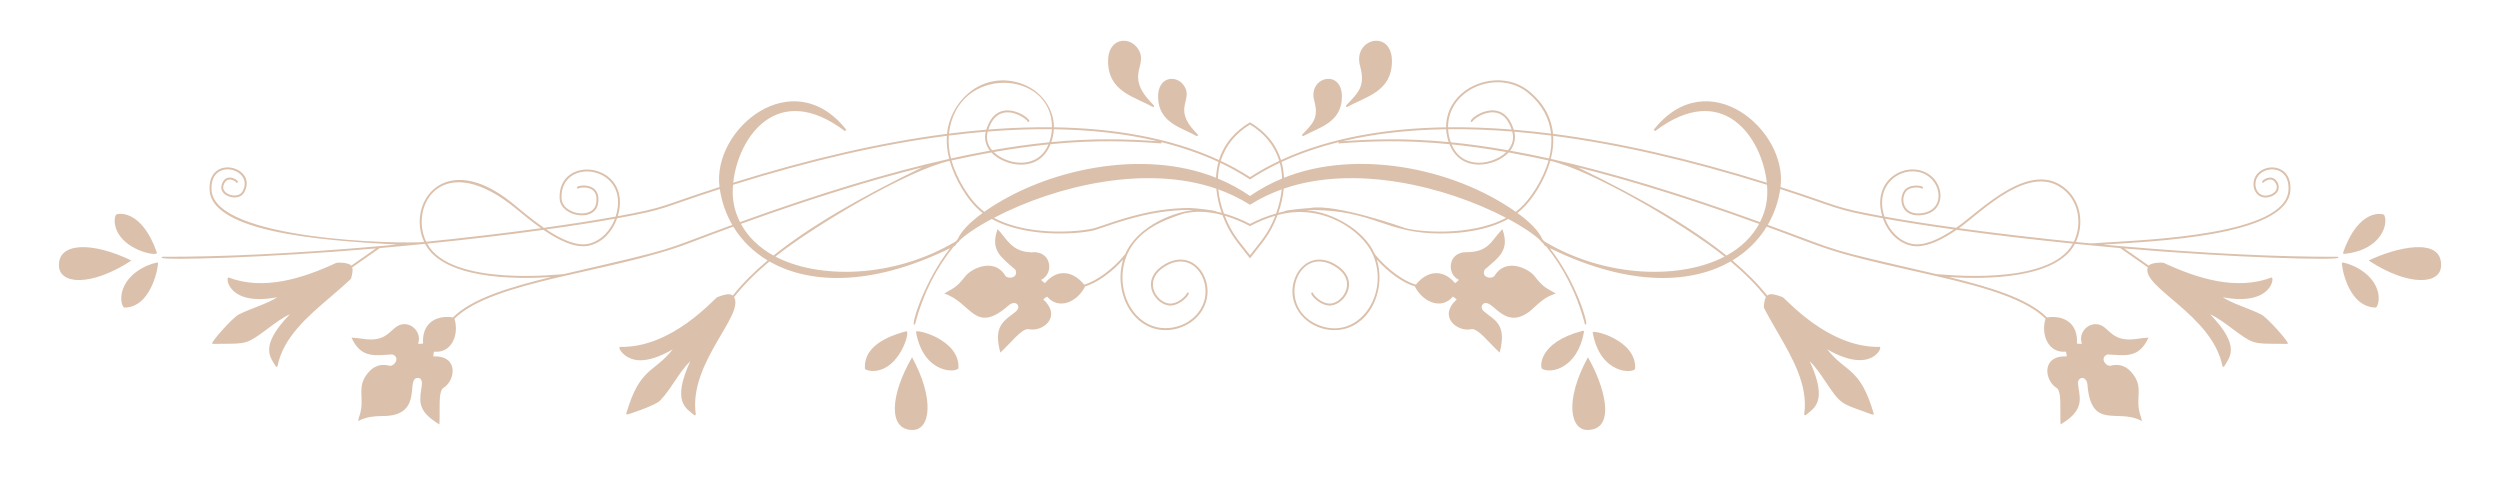 <svg width="250" height="48" viewBox="0 0 250 48" fill="none" xmlns="http://www.w3.org/2000/svg">
<path d="M130.356 13.596C131.856 12.748 134.157 12.289 134.191 9.703C134.229 6.832 130.757 7.667 131.428 10.085C131.921 11.86 131.21 12.401 130.237 13.445C130.204 13.48 130.202 13.534 130.231 13.571C130.262 13.609 130.315 13.619 130.356 13.596Z" fill="#DBC0AB"/>
<path d="M119.645 13.596C119.688 13.619 119.74 13.609 119.77 13.571C119.843 13.478 119.727 13.404 119.529 13.195C117.188 10.729 119.47 9.973 118.333 8.477C117.572 7.476 115.783 7.657 115.81 9.702C115.844 12.291 118.151 12.751 119.645 13.596Z" fill="#DBC0AB"/>
<path d="M134.738 10.691C136.559 9.664 139.155 9.185 139.194 6.175C139.238 2.86 135.236 3.826 136.01 6.615C136.586 8.688 135.757 9.32 134.62 10.539C134.587 10.574 134.585 10.628 134.614 10.666C134.643 10.703 134.696 10.714 134.738 10.691Z" fill="#DBC0AB"/>
<path d="M115.263 10.691C115.305 10.714 115.358 10.703 115.387 10.666C115.46 10.573 115.349 10.504 115.108 10.25C112.365 7.362 115.037 6.5 113.714 4.759C112.838 3.607 110.776 3.806 110.807 6.175C110.846 9.185 113.441 9.663 115.263 10.691Z" fill="#DBC0AB"/>
<path d="M233.745 25.677C227.77 25.701 220.178 25.325 212.099 24.619L212.067 24.597L212.054 24.616C211.474 24.565 210.891 24.513 210.306 24.459C215.174 24.143 228.766 23.662 229.041 19.024C229.203 16.283 226.291 16.248 225.535 17.668C224.968 18.733 225.742 20.213 227.172 19.62C228.384 19.117 227.804 17.812 227.092 17.757C226.622 17.723 226.023 18.145 226.257 18.267C226.304 18.291 226.362 18.271 226.388 18.226C226.429 18.156 226.78 17.913 227.106 17.954C227.586 18.015 228.116 19.018 227.098 19.44C225.811 19.974 225.241 18.634 225.707 17.76C226.369 16.517 228.997 16.486 228.847 19.013C228.581 23.499 214.818 23.972 210.112 24.277C208.878 24.357 209.36 24.374 207.588 24.197C208.404 22.442 208.09 20.301 206.735 19.022C203.161 15.648 198.007 21.133 195.616 22.782C192.893 22.406 190.458 22.024 188.439 21.659C187.273 18.021 190.822 16.195 192.827 17.622C194.249 18.633 194.399 21.155 192.002 21.337C190.07 21.484 190.02 19.431 190.831 18.942C191.329 18.641 192.062 18.765 192.158 18.842C192.2 18.876 192.261 18.869 192.294 18.828C192.492 18.584 191.375 18.387 190.731 18.776C189.758 19.363 189.857 21.694 192.017 21.531C194.569 21.337 194.528 18.593 192.94 17.464C190.816 15.953 187.101 17.84 188.223 21.62C183.227 20.706 184.168 20.677 178.052 18.707C178.799 12.989 170.744 6.161 165.373 12.976L165.508 13.113C172.241 8.009 176.187 13.694 176.682 18.271C168.959 15.854 161.817 14.222 155.301 13.384C155.145 11.734 154.354 10.311 152.94 9.144C149.856 6.599 144.589 8.689 144.609 12.731C138.996 12.815 133.148 13.667 128.1 16.007C127.596 14.368 126.487 13.103 125.001 12.232C123.543 13.086 122.413 14.342 121.901 16.007C116.852 13.666 111.002 12.815 105.392 12.731C105.402 10.671 103.863 8.65 101.386 8.151C97.803 7.429 94.989 10.322 94.7 13.384C88.186 14.222 81.044 15.854 73.322 18.271C73.82 13.663 77.78 8.022 84.495 13.113L84.63 12.975C79.299 6.211 71.191 12.883 71.951 18.706C65.817 20.682 66.781 20.704 61.78 21.62C63.368 16.266 55.77 15.313 55.961 19.843C56.038 21.675 59.434 22.251 59.793 20.419C60.206 18.312 58.053 18.424 57.722 18.691C57.622 18.771 57.744 18.923 57.844 18.842C57.994 18.721 59.988 18.416 59.602 20.382C59.291 21.967 56.223 21.453 56.155 19.835C55.976 15.557 63.203 16.541 61.563 21.659C59.544 22.024 57.109 22.406 54.387 22.782C53.105 21.898 51.925 20.866 51.157 20.25C44.442 14.867 40.608 20.31 42.414 24.196C40.113 24.427 21.453 24.035 21.155 19.013C20.954 15.638 25.521 16.878 24.244 19.155C23.797 19.952 22.098 19.439 22.344 18.568C22.648 17.492 23.555 18.126 23.614 18.226C23.678 18.337 23.838 18.25 23.79 18.143C23.683 17.91 22.519 17.234 22.158 18.515C21.845 19.622 23.861 20.236 24.414 19.25C25.866 16.662 20.741 15.318 20.961 19.024C21.237 23.677 34.883 24.147 39.696 24.458C39.112 24.512 38.531 24.564 37.951 24.615L37.939 24.597L37.908 24.619C29.826 25.325 22.233 25.701 16.257 25.676C16.203 25.676 16.16 25.72 16.159 25.773C16.158 26.052 26.651 25.787 37.589 24.842L35.126 26.565C34.846 26.231 33.736 26.238 33.643 26.281C30.222 27.873 26.355 29.068 22.86 27.754C22.53 27.63 22.732 30.672 27.729 29.724C26.661 30.41 25.142 30.814 23.877 31.449C23.257 31.76 21.127 34.184 21.216 34.345C21.254 34.415 21.203 34.384 22.189 34.38C24.702 34.368 24.704 34.408 26.835 32.818C27.53 32.3 28.245 31.767 28.995 31.422C25.848 34.671 27.066 35.745 27.575 36.633C27.62 36.709 27.737 36.691 27.754 36.603C28.325 33.739 30.714 31.695 33.024 29.718C33.116 29.639 35.079 27.964 35.111 27.846C35.245 27.334 35.306 26.982 35.222 26.735L37.977 24.808C39.472 24.678 40.984 24.536 42.506 24.383C44.3 27.837 51.228 27.969 55.128 27.702C50.874 28.727 47.167 29.872 45.302 31.741C43.503 31.475 42.17 32.409 42.309 34.353C42.158 34.382 41.963 34.394 41.804 34.383C42.17 33.428 41.393 32.414 40.447 32.414C39.188 32.414 39.095 33.95 37.077 33.95C36.42 33.95 35.976 33.797 35.152 33.767C36.123 35.92 37.581 35.513 39.243 35.444C40.012 35.719 39.53 36.577 38.985 36.582C38.165 36.351 37.452 36.569 36.917 37.155C35.523 38.686 36.538 39.765 35.969 41.507C35.875 41.793 35.871 41.827 35.808 42.107C36.767 41.634 37.335 41.624 38.736 41.587C42.299 41.312 40.553 37.794 41.776 37.794C42.364 37.794 42.176 38.602 42.119 38.951C41.886 40.373 41.972 41.246 43.938 42.441C44.034 41.072 43.774 39.093 44.369 38.771C45.549 38.027 45.898 35.544 43.326 35.636C43.335 35.491 43.35 35.311 43.41 35.165C45.139 35.344 45.94 33.509 45.449 31.869C49.282 28.045 61.233 27.245 68.906 24.313C70.429 23.731 71.902 23.181 73.328 22.661C74.195 24.087 75.372 25.21 76.762 26.043C75.352 27.228 74.198 28.395 73.28 29.558C72.959 29.28 72.365 29.486 71.749 29.706C71.435 29.819 67.255 34.8 62.027 34.688C61.678 34.659 62.417 36.029 64.035 36.029C64.931 36.029 66.019 35.661 67.274 34.934C65.42 37.313 63.988 36.668 62.63 41.352C62.62 41.388 62.631 41.426 62.659 41.451C62.718 41.505 65.537 40.54 65.994 40.071C67.114 38.923 67.887 37.222 69.031 36.118C67.138 40.223 68.64 40.835 69.415 41.504C69.483 41.563 69.588 41.506 69.576 41.417C68.847 36.29 74.467 31.535 73.406 29.711C74.331 28.533 75.502 27.349 76.939 26.147C80.503 28.192 86.609 28.941 95.023 24.813C92.404 28.15 91.149 32.393 91.398 32.458C91.448 32.472 91.502 32.442 91.516 32.389C92.316 29.327 93.663 26.753 95.385 24.633C95.398 24.626 95.453 24.599 95.531 24.559C95.591 24.465 95.652 24.377 95.766 24.249L95.881 24.179C95.892 24.143 95.897 24.129 95.908 24.099C96.485 23.519 97.617 22.726 99.18 21.894C102.871 23.942 108.505 23.345 109.587 22.976C112.014 22.158 115.09 21.014 118.936 20.995V20.995C119.069 21 119.201 21.008 119.332 21.017C117.699 21.143 113.8 22.445 112.519 25.416C111.334 26.878 109.641 28.13 108.41 28.463C107.332 27.107 105.749 26.817 104.491 28.315C104.359 28.229 104.214 28.105 104.107 27.986C105.437 27.369 105.166 25.005 103.13 25.234C101.147 25.174 100.683 23.874 99.761 22.912C98.984 25.064 100.146 25.73 101.531 26.965C101.892 27.698 100.947 27.977 100.553 27.602C99.479 25.752 97.199 26.8 96.561 27.593C95.552 28.898 95.23 28.832 94.426 29.357C97.198 30.248 97.449 33.566 100.92 30.491C101.33 30.185 101.684 30.285 101.795 30.532C101.976 30.933 101.509 31.22 101.154 31.484C99.991 32.347 99.454 33.036 100.031 35.257C101.007 34.384 102.112 32.908 102.792 32.908C102.806 32.908 103.054 32.957 103.238 32.957C104.597 32.957 106.061 31.513 104.328 29.945C104.435 29.847 104.572 29.728 104.717 29.665C105.844 31.011 107.727 30.23 108.518 28.635C109.676 28.302 111.154 27.254 112.321 25.949C111.312 29.161 113.2 33.011 116.556 33.011C118.353 33.011 120.102 31.903 120.616 30.125C121.342 27.614 119.11 24.658 116.258 26.571C113.844 28.19 115.701 30.736 117.196 30.546C118.188 30.42 119.141 29.324 118.804 29.247C118.752 29.235 118.7 29.268 118.688 29.321C118.649 29.494 117.982 30.25 117.172 30.353C115.86 30.52 114.139 28.226 116.366 26.732C119.09 24.906 121.096 27.765 120.429 30.071C119.756 32.401 116.877 33.461 114.823 32.414C112.504 31.233 111.637 27.99 112.686 25.519C112.715 25.483 112.738 25.463 112.731 25.415C113.837 22.962 116.392 21.995 118.347 21.359C119.489 21.094 120.781 21.103 122.242 21.508C122.981 23.485 123.771 24.234 124.999 25.837C126.23 24.23 127.016 23.488 127.756 21.508C132.221 20.27 136.192 23.031 137.267 25.414C137.26 25.463 137.283 25.483 137.313 25.52C139.002 29.497 135.762 34.205 131.739 32.461C127.426 30.59 129.851 24.196 133.632 26.732C135.863 28.228 134.124 30.518 132.827 30.353C132.017 30.25 131.349 29.494 131.311 29.321C131.299 29.268 131.247 29.235 131.194 29.247C130.856 29.325 131.812 30.42 132.802 30.546C134.3 30.736 136.153 28.189 133.741 26.571C130.888 24.657 128.657 27.615 129.382 30.125C129.897 31.903 131.645 33.011 133.443 33.011C136.801 33.011 138.684 29.156 137.678 25.95C138.845 27.255 140.323 28.303 141.48 28.635C142.265 30.216 144.149 31.018 145.281 29.665C145.426 29.728 145.563 29.847 145.67 29.945C143.765 31.67 145.728 33.213 147.103 32.922C147.757 32.741 148.949 34.346 149.967 35.257C150.727 32.334 149.422 32.039 148.325 31.077C148.011 30.716 148.203 30.301 148.586 30.301C149.477 30.301 150.651 33.062 153.107 31.022C154.147 30.067 154.562 29.682 155.572 29.357C154.764 28.83 154.445 28.897 153.438 27.594C152.812 26.816 150.526 25.74 149.445 27.603C149.053 27.975 148.106 27.7 148.468 26.965C149.833 25.748 151.019 25.078 150.237 22.913C149.086 24.113 148.875 25.219 146.604 25.219C144.803 25.219 144.627 27.4 145.891 27.986C145.784 28.105 145.639 28.23 145.507 28.316C144.245 26.812 142.659 27.116 141.588 28.464C140.358 28.131 138.665 26.879 137.48 25.418C136.422 22.962 133.184 21.211 130.666 21.017C130.797 21.008 130.929 21.001 131.062 20.995V20.995C137.523 21.027 138.457 23.351 144.088 23.351C146.346 23.351 148.853 22.985 150.818 21.894C152.382 22.727 153.515 23.519 154.092 24.099C154.101 24.125 154.11 24.154 154.119 24.179L154.233 24.249C154.349 24.379 154.409 24.465 154.469 24.56C154.545 24.598 154.606 24.629 154.613 24.632C156.335 26.753 157.683 29.328 158.482 32.389C158.496 32.442 158.55 32.472 158.601 32.459C158.826 32.4 157.682 28.261 154.975 24.812C163.386 28.939 169.492 28.195 173.06 26.148C174.497 27.35 175.667 28.533 176.592 29.711C176.458 29.942 176.415 30.296 176.381 30.718C176.371 30.839 177.676 33.083 177.73 33.176C179.256 35.807 180.833 38.526 180.423 41.417C180.41 41.505 180.514 41.563 180.583 41.504C181.358 40.835 182.861 40.224 180.968 36.118C181.561 36.691 182.059 37.431 182.543 38.15C184.03 40.36 184.057 40.324 186.411 41.162C187.021 41.379 187.439 41.597 187.368 41.352C186.011 36.671 184.573 37.306 182.725 34.934C187.17 37.511 188.318 34.66 187.971 34.688C182.754 34.8 178.55 29.814 178.249 29.706C177.459 29.423 176.999 29.315 176.718 29.558C175.801 28.395 174.647 27.228 173.237 26.043C174.621 25.214 175.801 24.093 176.672 22.662C182.914 24.938 182.455 25.088 191.261 27.071C196.893 28.339 202.213 29.538 204.55 31.87C204.06 33.507 204.858 35.345 206.588 35.165C206.649 35.311 206.664 35.492 206.673 35.636C204.09 35.544 204.457 38.031 205.63 38.771C206.225 39.093 205.964 41.062 206.06 42.441L206.197 42.358C208.642 40.866 207.895 39.584 207.791 38.297C207.826 37.645 208.606 37.576 208.74 38.401C209.085 43.015 211.698 40.877 214.008 42.017L214.191 42.107C214.128 41.829 214.125 41.798 214.03 41.507C213.445 39.717 214.498 38.709 213.081 37.155C212.547 36.569 211.835 36.35 211.013 36.582C210.469 36.577 209.987 35.719 210.756 35.444C212.42 35.513 213.876 35.92 214.847 33.767C214.023 33.797 213.579 33.95 212.922 33.95C210.905 33.95 210.809 32.414 209.552 32.414C208.609 32.414 207.827 33.425 208.195 34.383C208.036 34.394 207.841 34.382 207.69 34.353C207.832 32.366 206.439 31.483 204.697 31.742C202.833 29.872 199.125 28.727 194.871 27.702C198.755 27.968 205.696 27.842 207.493 24.383C209.016 24.536 210.53 24.678 212.027 24.809L214.778 26.733C214.089 28.72 221.223 31.472 222.244 36.603C222.262 36.691 222.379 36.709 222.424 36.633C222.933 35.745 224.151 34.671 221.004 31.422C221.753 31.767 222.468 32.3 223.163 32.818C225.299 34.411 225.311 34.368 227.81 34.38C228.796 34.384 228.744 34.415 228.783 34.345C228.873 34.182 226.739 31.758 226.122 31.449C224.856 30.814 223.337 30.41 222.269 29.724C227.234 30.666 227.494 27.62 227.139 27.754C223.646 29.067 219.782 27.875 216.356 26.281C216.263 26.238 215.155 26.231 214.874 26.563L212.415 24.843C223.497 25.8 233.841 26.044 233.84 25.773C233.84 25.72 233.798 25.676 233.742 25.676L233.745 25.677ZM206.601 19.164C207.912 20.401 208.2 22.484 207.382 24.176C203.615 23.796 199.665 23.338 195.898 22.821C198.083 21.284 203.181 15.935 206.601 19.164ZM195.375 22.945C193.903 23.928 192.322 24.675 191.078 24.361C189.865 24.055 188.954 23.055 188.511 21.869C190.459 22.22 192.785 22.584 195.375 22.945ZM172.648 25.557C169.19 22.778 164.321 19.894 157.795 16.739C162.826 17.993 168.767 19.804 175.913 22.386C175.209 23.685 174.094 24.758 172.648 25.557H172.648ZM172.463 25.657C168.173 27.917 160.649 27.866 154.42 24.133C154.357 24.059 154.293 23.987 154.229 23.915C153.897 23.131 153.01 22.213 151.74 21.297C153.245 20.155 154.54 17.856 155.032 16.085C159.098 16.994 168.408 22.413 172.463 25.658L172.463 25.657ZM125.001 19.597C123.995 18.904 122.925 18.323 121.794 17.854C121.812 17.323 121.886 16.794 122.025 16.279C123.084 16.781 124.078 17.336 125.001 17.945C125.925 17.336 126.919 16.781 127.977 16.279C128.117 16.795 128.19 17.323 128.208 17.854C127.078 18.323 126.007 18.904 125.001 19.597ZM95.775 23.913C95.71 23.986 95.645 24.059 95.581 24.134C89.354 27.864 81.832 27.918 77.54 25.657C81.274 22.67 90.695 17.041 94.97 16.086C95.462 17.854 96.756 20.155 98.263 21.298C96.994 22.213 96.108 23.13 95.775 23.913L95.775 23.913ZM77.354 25.557C75.909 24.758 74.793 23.685 74.09 22.385C81.235 19.804 87.176 17.993 92.208 16.739C85.682 19.894 80.813 22.778 77.354 25.557ZM125.001 20.479C126.027 19.83 127.093 19.325 128.171 18.937C128.089 19.766 127.889 20.583 127.611 21.347C126.693 21.608 125.819 21.958 125.001 22.391C124.183 21.958 123.309 21.608 122.39 21.347C122.113 20.583 121.912 19.766 121.83 18.936C122.909 19.325 123.975 19.83 125.001 20.479ZM176.702 18.481C176.811 19.779 176.636 20.956 176.002 22.21C168.038 19.33 161.126 17.241 155.083 15.888C155.296 15.051 155.362 14.293 155.318 13.582C161.832 14.423 168.976 16.058 176.702 18.481ZM145.083 14.229C144.94 13.835 144.835 13.395 144.811 12.922C146.866 12.898 149.004 12.975 151.222 13.153C151.419 13.851 151.254 14.483 150.793 15.025C148.757 14.665 146.877 14.406 145.083 14.229ZM150.628 15.203C149.352 16.459 146.243 17.057 145.164 14.44C146.836 14.609 148.646 14.855 150.628 15.203ZM151.428 13.169C152.636 13.269 153.867 13.399 155.122 13.558C155.178 14.29 155.106 15.057 154.905 15.848C153.567 15.551 152.272 15.29 151.017 15.065C151.444 14.51 151.6 13.848 151.428 13.169ZM152.817 9.294C154.172 10.412 154.934 11.804 155.105 13.36C153.836 13.2 152.592 13.07 151.372 12.97C150.233 9.279 146.63 11.968 147.118 12.188C147.167 12.21 147.225 12.188 147.247 12.139C147.339 11.933 148.364 11.158 149.397 11.236C150.22 11.299 150.813 11.876 151.162 12.953C148.963 12.779 146.843 12.704 144.805 12.728C144.788 8.841 149.859 6.854 152.817 9.294ZM144.615 12.925C144.639 13.386 144.735 13.818 144.869 14.208C140.598 13.801 137.243 13.904 134.245 14.122C137.642 13.316 141.124 12.978 144.616 12.925H144.615ZM133.861 14.216L133.87 14.345C136.973 14.108 140.455 13.981 144.946 14.418C146.095 17.358 149.575 16.654 150.866 15.245C152.124 15.47 153.45 15.734 154.852 16.045C154.368 17.772 153.072 20.063 151.574 21.179C145.204 16.698 135.512 14.918 128.398 17.776C128.375 17.243 128.298 16.713 128.156 16.196C129.888 15.39 131.795 14.729 133.861 14.216ZM125.001 12.455C126.395 13.302 127.444 14.512 127.923 16.09C126.886 16.58 125.911 17.121 125.001 17.713C124.092 17.121 123.116 16.58 122.079 16.09C122.557 14.514 123.606 13.302 125.001 12.455ZM121.605 17.775C114.307 14.844 104.555 16.87 98.428 21.179C96.928 20.062 95.632 17.767 95.15 16.045C96.552 15.734 97.878 15.469 99.136 15.245C100.41 16.636 103.895 17.388 105.055 14.418C109.547 13.98 113.029 14.107 116.131 14.345L116.141 14.216C118.207 14.729 120.113 15.39 121.846 16.196C121.704 16.713 121.627 17.243 121.604 17.775H121.605ZM94.88 13.558C96.135 13.399 97.366 13.269 98.574 13.17C98.402 13.848 98.558 14.51 98.985 15.066C97.73 15.291 96.435 15.551 95.097 15.848C94.895 15.057 94.824 14.29 94.88 13.558ZM99.208 15.025C98.742 14.476 98.585 13.841 98.779 13.153C100.998 12.975 103.136 12.898 105.191 12.922C105.166 13.395 105.062 13.835 104.919 14.229C103.014 14.417 101.126 14.686 99.208 15.025ZM104.837 14.44C103.774 17.021 100.677 16.486 99.374 15.203C101.355 14.855 103.166 14.609 104.837 14.44ZM115.757 14.122C112.759 13.904 109.404 13.801 105.132 14.208C105.266 13.818 105.362 13.386 105.386 12.925C108.877 12.977 112.359 13.316 115.757 14.122H115.757ZM105.197 12.728C103.158 12.704 101.038 12.779 98.839 12.953C99.832 9.892 102.59 11.773 102.755 12.139C102.808 12.256 102.985 12.177 102.932 12.059C102.695 11.532 99.664 9.618 98.63 12.97C97.41 13.069 96.165 13.199 94.897 13.36C95.654 6.459 105.223 6.923 105.197 12.728ZM94.685 13.582C94.64 14.294 94.707 15.051 94.919 15.888C88.876 17.241 81.964 19.33 74.001 22.21C73.369 20.959 73.192 19.784 73.302 18.481C81.027 16.058 88.171 14.423 94.685 13.582H94.685ZM61.491 21.869C61.047 23.058 60.135 24.055 58.925 24.361C57.681 24.675 56.1 23.928 54.627 22.945C57.217 22.584 59.543 22.22 61.491 21.869ZM51.672 20.924C52.353 21.486 53.198 22.183 54.105 22.821C50.339 23.338 46.389 23.796 42.621 24.176C40.885 20.587 44.226 14.767 51.672 20.924ZM56.379 27.408C56.236 27.393 45.094 28.75 42.717 24.362C46.487 23.981 50.49 23.517 54.341 22.985C55.612 23.854 57.481 24.926 58.973 24.55C60.288 24.218 61.266 23.119 61.714 21.829C66.819 20.9 65.92 20.855 71.98 18.901C72.172 20.189 72.596 21.402 73.228 22.491C65.498 25.312 68.349 24.637 56.379 27.408H56.379ZM121.575 21.141C121.551 21.022 119.31 20.8 118.98 20.8C115.12 20.8 111.946 21.976 109.527 22.792C108.681 23.081 103.163 23.804 99.39 21.786C105.706 18.491 114.689 16.467 121.632 18.867C121.705 19.697 121.896 20.515 122.164 21.284C121.97 21.232 121.773 21.185 121.574 21.141H121.575ZM125.002 25.518C123.939 24.14 123.193 23.415 122.477 21.574C123.365 21.837 124.211 22.185 125.002 22.612C125.793 22.185 126.639 21.837 127.527 21.574C126.813 23.407 126.081 24.119 125.002 25.518ZM140.475 22.792C140.382 22.761 133.56 20.318 131.006 20.804C130.783 20.814 128.458 20.995 128.429 21.141C128.23 21.185 128.033 21.232 127.838 21.284C128.107 20.515 128.297 19.697 128.371 18.867C135.398 16.437 144.421 18.556 150.613 21.785C146.993 23.723 141.537 23.154 140.475 22.792H140.475ZM193.624 27.408C181.884 24.691 184.696 25.382 176.776 22.491C177.408 21.402 177.832 20.189 178.024 18.902C184.089 20.857 183.189 20.9 188.29 21.829C188.913 23.626 190.369 24.628 191.684 24.628C192.917 24.628 194.344 23.886 195.663 22.985C199.514 23.517 203.517 23.981 207.287 24.362C204.908 28.752 193.839 27.386 193.623 27.408H193.624Z" fill="#DBC0AB"/>
<path d="M158.28 33.077C153.722 34.266 154.039 36.776 154.201 36.873C155.086 37.406 157.75 36.842 158.401 33.188C158.413 33.12 158.35 33.059 158.28 33.077Z" fill="#DBC0AB"/>
<path d="M91.598 33.188C92.374 37.543 95.823 37.26 95.845 36.795C95.993 33.946 91.54 32.854 91.598 33.188Z" fill="#DBC0AB"/>
<path d="M158.792 35.731C156.367 40.174 157.055 43.172 158.911 42.989C161.645 42.812 160.4 38.49 158.792 35.731Z" fill="#DBC0AB"/>
<path d="M91.207 35.731C88.996 39.525 88.808 42.996 91.244 42.997C93.08 42.997 93.445 39.825 91.207 35.731Z" fill="#DBC0AB"/>
<path d="M159.267 33.241C160.037 37.568 163.487 37.342 163.513 36.848C163.663 33.985 159.21 32.925 159.267 33.241Z" fill="#DBC0AB"/>
<path d="M90.617 33.13C87.789 33.868 86.401 35.12 86.492 36.849C86.5 37.015 87.02 37.099 87.27 37.099C89.961 37.099 91.107 33.004 90.617 33.13Z" fill="#DBC0AB"/>
<path d="M234.201 26.268C234.108 26.353 234.693 30.686 237.557 30.759C237.72 30.759 238.089 29.964 237.702 28.897C236.965 26.867 234.314 26.163 234.201 26.268Z" fill="#DBC0AB"/>
<path d="M12.295 28.896C11.909 29.959 12.277 30.759 12.437 30.759C15.237 30.753 15.889 26.354 15.796 26.267C15.701 26.18 13.048 26.823 12.295 28.896Z" fill="#DBC0AB"/>
<path d="M236.862 26.053C240.963 28.727 244.146 28.437 244.108 26.501C244.145 23.672 239.588 24.738 236.862 26.053Z" fill="#DBC0AB"/>
<path d="M13.141 26.053C9.088 24.097 5.865 24.314 5.895 26.5C5.858 28.424 9.018 28.74 13.141 26.053Z" fill="#DBC0AB"/>
<path d="M234.415 25.391C238.081 25.03 238.886 22.43 238.417 21.492C238.357 21.372 235.886 20.723 234.314 25.262C234.29 25.331 234.348 25.4 234.415 25.391Z" fill="#DBC0AB"/>
<path d="M15.688 25.263C14.149 20.82 11.67 21.321 11.584 21.492C11.4 21.86 11.397 22.563 11.805 23.302C12.82 25.14 15.828 25.672 15.688 25.263Z" fill="#DBC0AB"/>
</svg>
